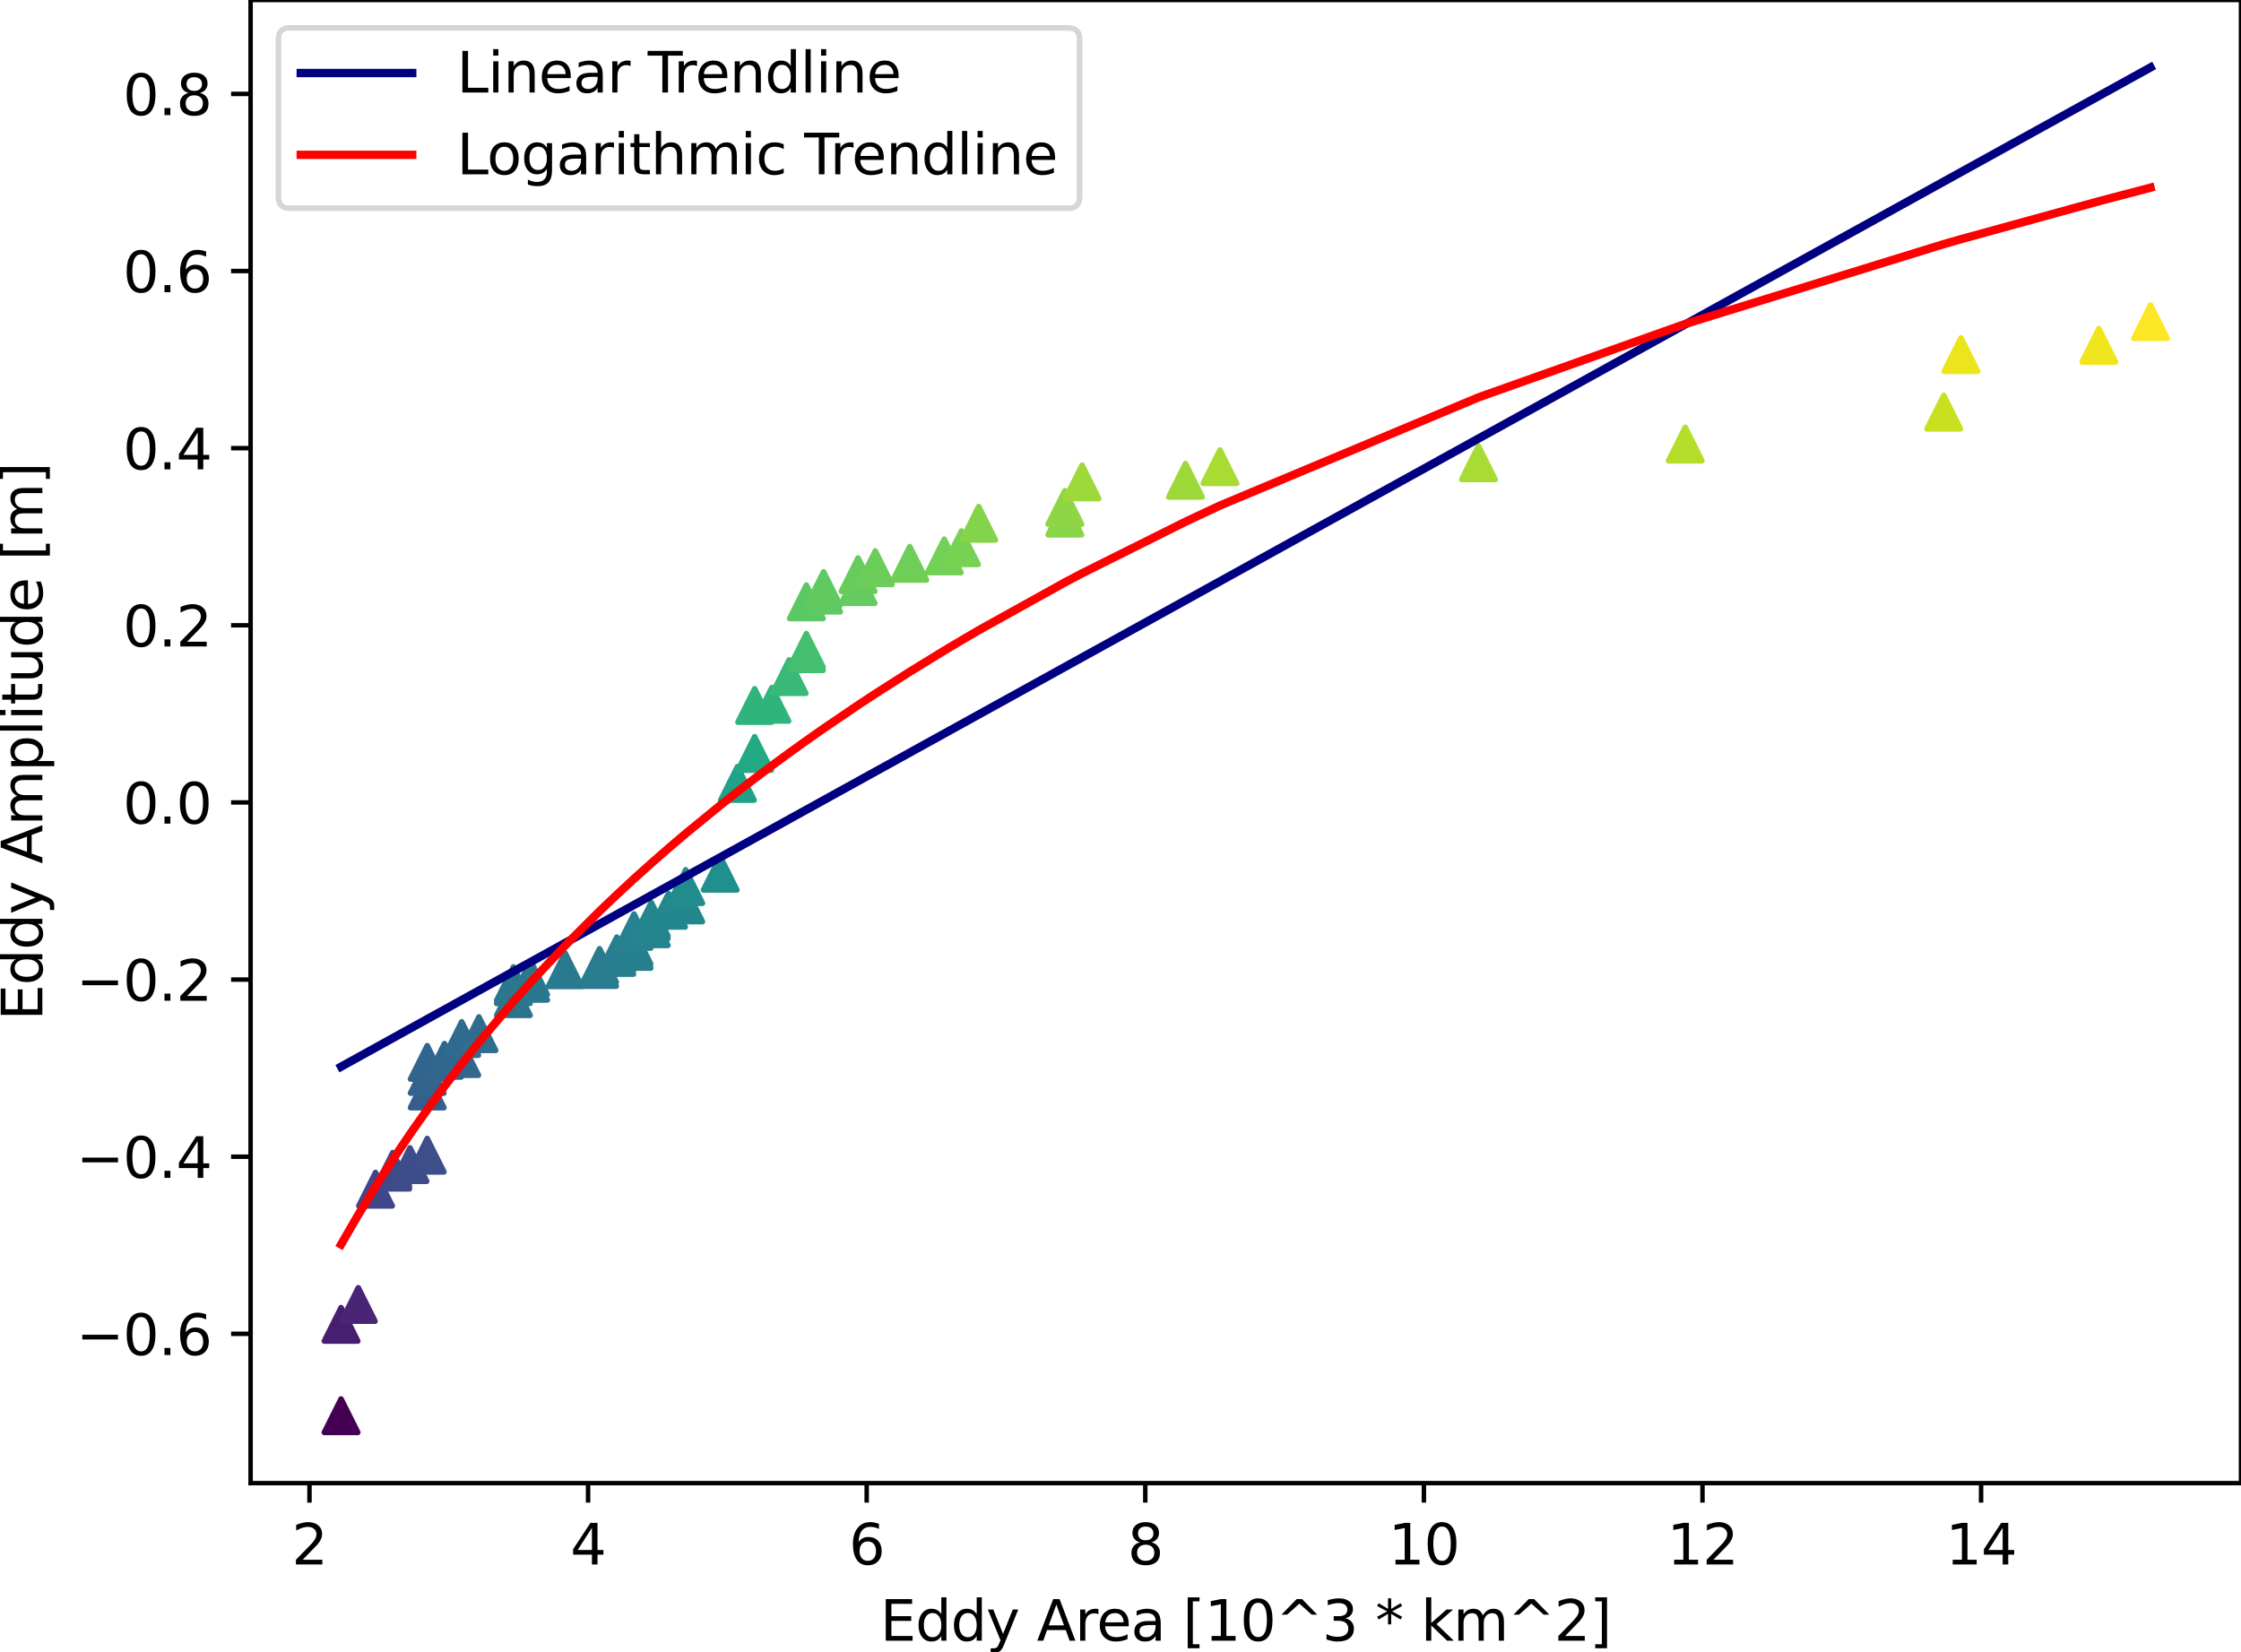 <?xml version="1.0" encoding="utf-8" standalone="no"?>
<!DOCTYPE svg PUBLIC "-//W3C//DTD SVG 1.1//EN"
  "http://www.w3.org/Graphics/SVG/1.1/DTD/svg11.dtd">
<svg xmlns:xlink="http://www.w3.org/1999/xlink" width="402.081pt" height="296.468pt" viewBox="0 0 402.081 296.468" xmlns="http://www.w3.org/2000/svg" version="1.1">
 <defs>
  <style type="text/css">*{stroke-linejoin: round; stroke-linecap: butt}</style>
 </defs>
 <g id="figure_1">
  <g id="patch_1">
   <path d="M 0 296.468 
L 402.081 296.468 
L 402.081 0 
L 0 0 
z
" style="fill: #ffffff"/>
  </g>
  <g id="axes_1">
   <g id="patch_2">
    <path d="M 44.961 266.112 
L 402.081 266.112 
L 402.081 -0 
L 44.961 -0 
z
" style="fill: #ffffff"/>
   </g>
   <g id="PathCollection_1">
    <path d="M 61.194 251.016 
L 58.194 257.016 
L 64.194 257.016 
z
" clip-path="url(#p890194067c)" style="fill: #440154; stroke: #440154"/>
    <path d="M 61.194 234.622 
L 58.194 240.622 
L 64.194 240.622 
z
" clip-path="url(#p890194067c)" style="fill: #481f70; stroke: #481f70"/>
    <path d="M 64.286 231.054 
L 61.286 237.054 
L 67.286 237.054 
z
" clip-path="url(#p890194067c)" style="fill: #482576; stroke: #482576"/>
    <path d="M 67.378 210.373 
L 64.378 216.373 
L 70.378 216.373 
z
" clip-path="url(#p890194067c)" style="fill: #404688; stroke: #404688"/>
    <path d="M 70.47 207.313 
L 67.47 213.313 
L 73.47 213.313 
z
" clip-path="url(#p890194067c)" style="fill: #3e4989; stroke: #3e4989"/>
    <path d="M 70.47 206.803 
L 67.47 212.803 
L 73.47 212.803 
z
" clip-path="url(#p890194067c)" style="fill: #3e4a89; stroke: #3e4a89"/>
    <path d="M 73.561 205.958 
L 70.561 211.958 
L 76.561 211.958 
z
" clip-path="url(#p890194067c)" style="fill: #3e4c8a; stroke: #3e4c8a"/>
    <path d="M 76.653 204.274 
L 73.653 210.274 
L 79.653 210.274 
z
" clip-path="url(#p890194067c)" style="fill: #3d4e8a; stroke: #3d4e8a"/>
    <path d="M 76.653 192.747 
L 73.653 198.747 
L 79.653 198.747 
z
" clip-path="url(#p890194067c)" style="fill: #355e8d; stroke: #355e8d"/>
    <path d="M 76.653 190.136 
L 73.653 196.136 
L 79.653 196.136 
z
" clip-path="url(#p890194067c)" style="fill: #33628d; stroke: #33628d"/>
    <path d="M 76.653 187.617 
L 73.653 193.617 
L 79.653 193.617 
z
" clip-path="url(#p890194067c)" style="fill: #32658e; stroke: #32658e"/>
    <path d="M 79.745 187.249 
L 76.745 193.249 
L 82.745 193.249 
z
" clip-path="url(#p890194067c)" style="fill: #31668e; stroke: #31668e"/>
    <path d="M 82.837 186.93 
L 79.837 192.93 
L 85.837 192.93 
z
" clip-path="url(#p890194067c)" style="fill: #31668e; stroke: #31668e"/>
    <path d="M 82.837 183.338 
L 79.837 189.338 
L 85.837 189.338 
z
" clip-path="url(#p890194067c)" style="fill: #2f6b8e; stroke: #2f6b8e"/>
    <path d="M 85.929 182.467 
L 82.929 188.467 
L 88.929 188.467 
z
" clip-path="url(#p890194067c)" style="fill: #2f6c8e; stroke: #2f6c8e"/>
    <path d="M 92.113 176.185 
L 89.113 182.185 
L 95.113 182.185 
z
" clip-path="url(#p890194067c)" style="fill: #2c738e; stroke: #2c738e"/>
    <path d="M 92.113 174.042 
L 89.113 180.042 
L 95.113 180.042 
z
" clip-path="url(#p890194067c)" style="fill: #2a768e; stroke: #2a768e"/>
    <path d="M 92.113 173.491 
L 89.113 179.491 
L 95.113 179.491 
z
" clip-path="url(#p890194067c)" style="fill: #2a778e; stroke: #2a778e"/>
    <path d="M 95.205 173.426 
L 92.205 179.426 
L 98.205 179.426 
z
" clip-path="url(#p890194067c)" style="fill: #2a778e; stroke: #2a778e"/>
    <path d="M 95.205 172.441 
L 92.205 178.441 
L 98.205 178.441 
z
" clip-path="url(#p890194067c)" style="fill: #2a788e; stroke: #2a788e"/>
    <path d="M 101.389 170.99 
L 98.389 176.99 
L 104.389 176.99 
z
" clip-path="url(#p890194067c)" style="fill: #297a8e; stroke: #297a8e"/>
    <path d="M 107.573 170.947 
L 104.573 176.947 
L 110.573 176.947 
z
" clip-path="url(#p890194067c)" style="fill: #297a8e; stroke: #297a8e"/>
    <path d="M 107.573 170.215 
L 104.573 176.215 
L 110.573 176.215 
z
" clip-path="url(#p890194067c)" style="fill: #297b8e; stroke: #297b8e"/>
    <path d="M 110.665 168.784 
L 107.665 174.784 
L 113.665 174.784 
z
" clip-path="url(#p890194067c)" style="fill: #287d8e; stroke: #287d8e"/>
    <path d="M 110.665 168.141 
L 107.665 174.141 
L 113.665 174.141 
z
" clip-path="url(#p890194067c)" style="fill: #277e8e; stroke: #277e8e"/>
    <path d="M 113.757 167.698 
L 110.757 173.698 
L 116.757 173.698 
z
" clip-path="url(#p890194067c)" style="fill: #277e8e; stroke: #277e8e"/>
    <path d="M 113.757 166.968 
L 110.757 172.968 
L 116.757 172.968 
z
" clip-path="url(#p890194067c)" style="fill: #277f8e; stroke: #277f8e"/>
    <path d="M 113.757 164.112 
L 110.757 170.112 
L 116.757 170.112 
z
" clip-path="url(#p890194067c)" style="fill: #26828e; stroke: #26828e"/>
    <path d="M 113.757 163.999 
L 110.757 169.999 
L 116.757 169.999 
z
" clip-path="url(#p890194067c)" style="fill: #26828e; stroke: #26828e"/>
    <path d="M 116.849 163.636 
L 113.849 169.636 
L 119.849 169.636 
z
" clip-path="url(#p890194067c)" style="fill: #26828e; stroke: #26828e"/>
    <path d="M 116.849 162.414 
L 113.849 168.414 
L 119.849 168.414 
z
" clip-path="url(#p890194067c)" style="fill: #25848e; stroke: #25848e"/>
    <path d="M 116.849 161.915 
L 113.849 167.915 
L 119.849 167.915 
z
" clip-path="url(#p890194067c)" style="fill: #25858e; stroke: #25858e"/>
    <path d="M 119.941 160.327 
L 116.941 166.327 
L 122.941 166.327 
z
" clip-path="url(#p890194067c)" style="fill: #24878e; stroke: #24878e"/>
    <path d="M 123.033 159.366 
L 120.033 165.366 
L 126.033 165.366 
z
" clip-path="url(#p890194067c)" style="fill: #23888e; stroke: #23888e"/>
    <path d="M 123.033 156.065 
L 120.033 162.065 
L 126.033 162.065 
z
" clip-path="url(#p890194067c)" style="fill: #228c8d; stroke: #228c8d"/>
    <path d="M 129.217 153.68 
L 126.217 159.68 
L 132.217 159.68 
z
" clip-path="url(#p890194067c)" style="fill: #218f8d; stroke: #218f8d"/>
    <path d="M 132.308 137.562 
L 129.308 143.562 
L 135.308 143.562 
z
" clip-path="url(#p890194067c)" style="fill: #1fa287; stroke: #1fa287"/>
    <path d="M 135.4 132.186 
L 132.4 138.186 
L 138.4 138.186 
z
" clip-path="url(#p890194067c)" style="fill: #23a983; stroke: #23a983"/>
    <path d="M 135.4 123.579 
L 132.4 129.579 
L 138.4 129.579 
z
" clip-path="url(#p890194067c)" style="fill: #2fb47c; stroke: #2fb47c"/>
    <path d="M 138.492 123.371 
L 135.492 129.371 
L 141.492 129.371 
z
" clip-path="url(#p890194067c)" style="fill: #2fb47c; stroke: #2fb47c"/>
    <path d="M 141.584 118.403 
L 138.584 124.403 
L 144.584 124.403 
z
" clip-path="url(#p890194067c)" style="fill: #38b977; stroke: #38b977"/>
    <path d="M 144.676 114.283 
L 141.676 120.283 
L 147.676 120.283 
z
" clip-path="url(#p890194067c)" style="fill: #42be71; stroke: #42be71"/>
    <path d="M 144.676 113.691 
L 141.676 119.691 
L 147.676 119.691 
z
" clip-path="url(#p890194067c)" style="fill: #44bf70; stroke: #44bf70"/>
    <path d="M 144.676 104.976 
L 141.676 110.976 
L 147.676 110.976 
z
" clip-path="url(#p890194067c)" style="fill: #5ac864; stroke: #5ac864"/>
    <path d="M 147.768 103.782 
L 144.768 109.782 
L 150.768 109.782 
z
" clip-path="url(#p890194067c)" style="fill: #5ec962; stroke: #5ec962"/>
    <path d="M 147.768 102.6 
L 144.768 108.6 
L 150.768 108.6 
z
" clip-path="url(#p890194067c)" style="fill: #60ca60; stroke: #60ca60"/>
    <path d="M 153.952 102.243 
L 150.952 108.243 
L 156.952 108.243 
z
" clip-path="url(#p890194067c)" style="fill: #63cb5f; stroke: #63cb5f"/>
    <path d="M 153.952 100.113 
L 150.952 106.113 
L 156.952 106.113 
z
" clip-path="url(#p890194067c)" style="fill: #67cc5c; stroke: #67cc5c"/>
    <path d="M 157.044 98.858 
L 154.044 104.858 
L 160.044 104.858 
z
" clip-path="url(#p890194067c)" style="fill: #6ccd5a; stroke: #6ccd5a"/>
    <path d="M 163.228 98.07 
L 160.228 104.07 
L 166.228 104.07 
z
" clip-path="url(#p890194067c)" style="fill: #6ece58; stroke: #6ece58"/>
    <path d="M 169.412 96.747 
L 166.412 102.747 
L 172.412 102.747 
z
" clip-path="url(#p890194067c)" style="fill: #73d056; stroke: #73d056"/>
    <path d="M 172.504 95.277 
L 169.504 101.277 
L 175.504 101.277 
z
" clip-path="url(#p890194067c)" style="fill: #77d153; stroke: #77d153"/>
    <path d="M 175.596 90.89 
L 172.596 96.89 
L 178.596 96.89 
z
" clip-path="url(#p890194067c)" style="fill: #84d44b; stroke: #84d44b"/>
    <path d="M 191.055 89.964 
L 188.055 95.964 
L 194.055 95.964 
z
" clip-path="url(#p890194067c)" style="fill: #89d548; stroke: #89d548"/>
    <path d="M 191.055 88.051 
L 188.055 94.051 
L 194.055 94.051 
z
" clip-path="url(#p890194067c)" style="fill: #8ed645; stroke: #8ed645"/>
    <path d="M 194.147 83.463 
L 191.147 89.463 
L 197.147 89.463 
z
" clip-path="url(#p890194067c)" style="fill: #9dd93b; stroke: #9dd93b"/>
    <path d="M 212.699 83.175 
L 209.699 89.175 
L 215.699 89.175 
z
" clip-path="url(#p890194067c)" style="fill: #9dd93b; stroke: #9dd93b"/>
    <path d="M 218.883 80.739 
L 215.883 86.739 
L 221.883 86.739 
z
" clip-path="url(#p890194067c)" style="fill: #a8db34; stroke: #a8db34"/>
    <path d="M 265.262 80.03 
L 262.262 86.03 
L 268.262 86.03 
z
" clip-path="url(#p890194067c)" style="fill: #a8db34; stroke: #a8db34"/>
    <path d="M 302.366 76.677 
L 299.366 82.677 
L 305.366 82.677 
z
" clip-path="url(#p890194067c)" style="fill: #b5de2b; stroke: #b5de2b"/>
    <path d="M 348.745 70.951 
L 345.745 76.951 
L 351.745 76.951 
z
" clip-path="url(#p890194067c)" style="fill: #c8e020; stroke: #c8e020"/>
    <path d="M 351.837 60.626 
L 348.837 66.626 
L 354.837 66.626 
z
" clip-path="url(#p890194067c)" style="fill: #ece51b; stroke: #ece51b"/>
    <path d="M 376.572 58.954 
L 373.572 64.954 
L 379.572 64.954 
z
" clip-path="url(#p890194067c)" style="fill: #f1e51d; stroke: #f1e51d"/>
    <path d="M 385.848 54.715 
L 382.848 60.715 
L 388.848 60.715 
z
" clip-path="url(#p890194067c)" style="fill: #fde725; stroke: #fde725"/>
   </g>
   <g id="matplotlib.axis_1">
    <g id="xtick_1">
     <g id="line2d_1">
      <defs>
       <path id="mb2ef337328" d="M 0 0 
L 0 3.5 
" style="stroke: #000000; stroke-width: 0.8"/>
      </defs>
      <g>
       <use xlink:href="#mb2ef337328" x="55.526" y="266.112" style="stroke: #000000; stroke-width: 0.8"/>
      </g>
     </g>
     <g id="text_1">
      <!-- 2 -->
      <g transform="translate(52.344 280.71)scale(0.1 -0.1)">
       <defs>
        <path id="DejaVuSans-32" d="M 1228 531 
L 3431 531 
L 3431 0 
L 469 0 
L 469 531 
Q 828 903 1448 1529 
Q 2069 2156 2228 2338 
Q 2531 2678 2651 2914 
Q 2772 3150 2772 3378 
Q 2772 3750 2511 3984 
Q 2250 4219 1831 4219 
Q 1534 4219 1204 4116 
Q 875 4013 500 3803 
L 500 4441 
Q 881 4594 1212 4672 
Q 1544 4750 1819 4750 
Q 2544 4750 2975 4387 
Q 3406 4025 3406 3419 
Q 3406 3131 3298 2873 
Q 3191 2616 2906 2266 
Q 2828 2175 2409 1742 
Q 1991 1309 1228 531 
z
" transform="scale(0.016)"/>
       </defs>
       <use xlink:href="#DejaVuSans-32"/>
      </g>
     </g>
    </g>
    <g id="xtick_2">
     <g id="line2d_2">
      <g>
       <use xlink:href="#mb2ef337328" x="105.513" y="266.112" style="stroke: #000000; stroke-width: 0.8"/>
      </g>
     </g>
     <g id="text_2">
      <!-- 4 -->
      <g transform="translate(102.331 280.71)scale(0.1 -0.1)">
       <defs>
        <path id="DejaVuSans-34" d="M 2419 4116 
L 825 1625 
L 2419 1625 
L 2419 4116 
z
M 2253 4666 
L 3047 4666 
L 3047 1625 
L 3713 1625 
L 3713 1100 
L 3047 1100 
L 3047 0 
L 2419 0 
L 2419 1100 
L 313 1100 
L 313 1709 
L 2253 4666 
z
" transform="scale(0.016)"/>
       </defs>
       <use xlink:href="#DejaVuSans-34"/>
      </g>
     </g>
    </g>
    <g id="xtick_3">
     <g id="line2d_3">
      <g>
       <use xlink:href="#mb2ef337328" x="155.5" y="266.112" style="stroke: #000000; stroke-width: 0.8"/>
      </g>
     </g>
     <g id="text_3">
      <!-- 6 -->
      <g transform="translate(152.319 280.71)scale(0.1 -0.1)">
       <defs>
        <path id="DejaVuSans-36" d="M 2113 2584 
Q 1688 2584 1439 2293 
Q 1191 2003 1191 1497 
Q 1191 994 1439 701 
Q 1688 409 2113 409 
Q 2538 409 2786 701 
Q 3034 994 3034 1497 
Q 3034 2003 2786 2293 
Q 2538 2584 2113 2584 
z
M 3366 4563 
L 3366 3988 
Q 3128 4100 2886 4159 
Q 2644 4219 2406 4219 
Q 1781 4219 1451 3797 
Q 1122 3375 1075 2522 
Q 1259 2794 1537 2939 
Q 1816 3084 2150 3084 
Q 2853 3084 3261 2657 
Q 3669 2231 3669 1497 
Q 3669 778 3244 343 
Q 2819 -91 2113 -91 
Q 1303 -91 875 529 
Q 447 1150 447 2328 
Q 447 3434 972 4092 
Q 1497 4750 2381 4750 
Q 2619 4750 2861 4703 
Q 3103 4656 3366 4563 
z
" transform="scale(0.016)"/>
       </defs>
       <use xlink:href="#DejaVuSans-36"/>
      </g>
     </g>
    </g>
    <g id="xtick_4">
     <g id="line2d_4">
      <g>
       <use xlink:href="#mb2ef337328" x="205.487" y="266.112" style="stroke: #000000; stroke-width: 0.8"/>
      </g>
     </g>
     <g id="text_4">
      <!-- 8 -->
      <g transform="translate(202.306 280.71)scale(0.1 -0.1)">
       <defs>
        <path id="DejaVuSans-38" d="M 2034 2216 
Q 1584 2216 1326 1975 
Q 1069 1734 1069 1313 
Q 1069 891 1326 650 
Q 1584 409 2034 409 
Q 2484 409 2743 651 
Q 3003 894 3003 1313 
Q 3003 1734 2745 1975 
Q 2488 2216 2034 2216 
z
M 1403 2484 
Q 997 2584 770 2862 
Q 544 3141 544 3541 
Q 544 4100 942 4425 
Q 1341 4750 2034 4750 
Q 2731 4750 3128 4425 
Q 3525 4100 3525 3541 
Q 3525 3141 3298 2862 
Q 3072 2584 2669 2484 
Q 3125 2378 3379 2068 
Q 3634 1759 3634 1313 
Q 3634 634 3220 271 
Q 2806 -91 2034 -91 
Q 1263 -91 848 271 
Q 434 634 434 1313 
Q 434 1759 690 2068 
Q 947 2378 1403 2484 
z
M 1172 3481 
Q 1172 3119 1398 2916 
Q 1625 2713 2034 2713 
Q 2441 2713 2670 2916 
Q 2900 3119 2900 3481 
Q 2900 3844 2670 4047 
Q 2441 4250 2034 4250 
Q 1625 4250 1398 4047 
Q 1172 3844 1172 3481 
z
" transform="scale(0.016)"/>
       </defs>
       <use xlink:href="#DejaVuSans-38"/>
      </g>
     </g>
    </g>
    <g id="xtick_5">
     <g id="line2d_5">
      <g>
       <use xlink:href="#mb2ef337328" x="255.474" y="266.112" style="stroke: #000000; stroke-width: 0.8"/>
      </g>
     </g>
     <g id="text_5">
      <!-- 10 -->
      <g transform="translate(249.111 280.71)scale(0.1 -0.1)">
       <defs>
        <path id="DejaVuSans-31" d="M 794 531 
L 1825 531 
L 1825 4091 
L 703 3866 
L 703 4441 
L 1819 4666 
L 2450 4666 
L 2450 531 
L 3481 531 
L 3481 0 
L 794 0 
L 794 531 
z
" transform="scale(0.016)"/>
        <path id="DejaVuSans-30" d="M 2034 4250 
Q 1547 4250 1301 3770 
Q 1056 3291 1056 2328 
Q 1056 1369 1301 889 
Q 1547 409 2034 409 
Q 2525 409 2770 889 
Q 3016 1369 3016 2328 
Q 3016 3291 2770 3770 
Q 2525 4250 2034 4250 
z
M 2034 4750 
Q 2819 4750 3233 4129 
Q 3647 3509 3647 2328 
Q 3647 1150 3233 529 
Q 2819 -91 2034 -91 
Q 1250 -91 836 529 
Q 422 1150 422 2328 
Q 422 3509 836 4129 
Q 1250 4750 2034 4750 
z
" transform="scale(0.016)"/>
       </defs>
       <use xlink:href="#DejaVuSans-31"/>
       <use xlink:href="#DejaVuSans-30" x="63.623"/>
      </g>
     </g>
    </g>
    <g id="xtick_6">
     <g id="line2d_6">
      <g>
       <use xlink:href="#mb2ef337328" x="305.461" y="266.112" style="stroke: #000000; stroke-width: 0.8"/>
      </g>
     </g>
     <g id="text_6">
      <!-- 12 -->
      <g transform="translate(299.099 280.71)scale(0.1 -0.1)">
       <use xlink:href="#DejaVuSans-31"/>
       <use xlink:href="#DejaVuSans-32" x="63.623"/>
      </g>
     </g>
    </g>
    <g id="xtick_7">
     <g id="line2d_7">
      <g>
       <use xlink:href="#mb2ef337328" x="355.448" y="266.112" style="stroke: #000000; stroke-width: 0.8"/>
      </g>
     </g>
     <g id="text_7">
      <!-- 14 -->
      <g transform="translate(349.086 280.71)scale(0.1 -0.1)">
       <use xlink:href="#DejaVuSans-31"/>
       <use xlink:href="#DejaVuSans-34" x="63.623"/>
      </g>
     </g>
    </g>
    <g id="text_8">
     <!-- Eddy Area [10^3 * km^2] -->
     <g transform="translate(157.922 294.389)scale(0.1 -0.1)">
      <defs>
       <path id="DejaVuSans-45" d="M 628 4666 
L 3578 4666 
L 3578 4134 
L 1259 4134 
L 1259 2753 
L 3481 2753 
L 3481 2222 
L 1259 2222 
L 1259 531 
L 3634 531 
L 3634 0 
L 628 0 
L 628 4666 
z
" transform="scale(0.016)"/>
       <path id="DejaVuSans-64" d="M 2906 2969 
L 2906 4863 
L 3481 4863 
L 3481 0 
L 2906 0 
L 2906 525 
Q 2725 213 2448 61 
Q 2172 -91 1784 -91 
Q 1150 -91 751 415 
Q 353 922 353 1747 
Q 353 2572 751 3078 
Q 1150 3584 1784 3584 
Q 2172 3584 2448 3432 
Q 2725 3281 2906 2969 
z
M 947 1747 
Q 947 1113 1208 752 
Q 1469 391 1925 391 
Q 2381 391 2643 752 
Q 2906 1113 2906 1747 
Q 2906 2381 2643 2742 
Q 2381 3103 1925 3103 
Q 1469 3103 1208 2742 
Q 947 2381 947 1747 
z
" transform="scale(0.016)"/>
       <path id="DejaVuSans-79" d="M 2059 -325 
Q 1816 -950 1584 -1140 
Q 1353 -1331 966 -1331 
L 506 -1331 
L 506 -850 
L 844 -850 
Q 1081 -850 1212 -737 
Q 1344 -625 1503 -206 
L 1606 56 
L 191 3500 
L 800 3500 
L 1894 763 
L 2988 3500 
L 3597 3500 
L 2059 -325 
z
" transform="scale(0.016)"/>
       <path id="DejaVuSans-20" transform="scale(0.016)"/>
       <path id="DejaVuSans-41" d="M 2188 4044 
L 1331 1722 
L 3047 1722 
L 2188 4044 
z
M 1831 4666 
L 2547 4666 
L 4325 0 
L 3669 0 
L 3244 1197 
L 1141 1197 
L 716 0 
L 50 0 
L 1831 4666 
z
" transform="scale(0.016)"/>
       <path id="DejaVuSans-72" d="M 2631 2963 
Q 2534 3019 2420 3045 
Q 2306 3072 2169 3072 
Q 1681 3072 1420 2755 
Q 1159 2438 1159 1844 
L 1159 0 
L 581 0 
L 581 3500 
L 1159 3500 
L 1159 2956 
Q 1341 3275 1631 3429 
Q 1922 3584 2338 3584 
Q 2397 3584 2469 3576 
Q 2541 3569 2628 3553 
L 2631 2963 
z
" transform="scale(0.016)"/>
       <path id="DejaVuSans-65" d="M 3597 1894 
L 3597 1613 
L 953 1613 
Q 991 1019 1311 708 
Q 1631 397 2203 397 
Q 2534 397 2845 478 
Q 3156 559 3463 722 
L 3463 178 
Q 3153 47 2828 -22 
Q 2503 -91 2169 -91 
Q 1331 -91 842 396 
Q 353 884 353 1716 
Q 353 2575 817 3079 
Q 1281 3584 2069 3584 
Q 2775 3584 3186 3129 
Q 3597 2675 3597 1894 
z
M 3022 2063 
Q 3016 2534 2758 2815 
Q 2500 3097 2075 3097 
Q 1594 3097 1305 2825 
Q 1016 2553 972 2059 
L 3022 2063 
z
" transform="scale(0.016)"/>
       <path id="DejaVuSans-61" d="M 2194 1759 
Q 1497 1759 1228 1600 
Q 959 1441 959 1056 
Q 959 750 1161 570 
Q 1363 391 1709 391 
Q 2188 391 2477 730 
Q 2766 1069 2766 1631 
L 2766 1759 
L 2194 1759 
z
M 3341 1997 
L 3341 0 
L 2766 0 
L 2766 531 
Q 2569 213 2275 61 
Q 1981 -91 1556 -91 
Q 1019 -91 701 211 
Q 384 513 384 1019 
Q 384 1609 779 1909 
Q 1175 2209 1959 2209 
L 2766 2209 
L 2766 2266 
Q 2766 2663 2505 2880 
Q 2244 3097 1772 3097 
Q 1472 3097 1187 3025 
Q 903 2953 641 2809 
L 641 3341 
Q 956 3463 1253 3523 
Q 1550 3584 1831 3584 
Q 2591 3584 2966 3190 
Q 3341 2797 3341 1997 
z
" transform="scale(0.016)"/>
       <path id="DejaVuSans-5b" d="M 550 4863 
L 1875 4863 
L 1875 4416 
L 1125 4416 
L 1125 -397 
L 1875 -397 
L 1875 -844 
L 550 -844 
L 550 4863 
z
" transform="scale(0.016)"/>
       <path id="DejaVuSans-5e" d="M 2988 4666 
L 4684 2925 
L 4056 2925 
L 2681 4159 
L 1306 2925 
L 678 2925 
L 2375 4666 
L 2988 4666 
z
" transform="scale(0.016)"/>
       <path id="DejaVuSans-33" d="M 2597 2516 
Q 3050 2419 3304 2112 
Q 3559 1806 3559 1356 
Q 3559 666 3084 287 
Q 2609 -91 1734 -91 
Q 1441 -91 1130 -33 
Q 819 25 488 141 
L 488 750 
Q 750 597 1062 519 
Q 1375 441 1716 441 
Q 2309 441 2620 675 
Q 2931 909 2931 1356 
Q 2931 1769 2642 2001 
Q 2353 2234 1838 2234 
L 1294 2234 
L 1294 2753 
L 1863 2753 
Q 2328 2753 2575 2939 
Q 2822 3125 2822 3475 
Q 2822 3834 2567 4026 
Q 2313 4219 1838 4219 
Q 1578 4219 1281 4162 
Q 984 4106 628 3988 
L 628 4550 
Q 988 4650 1302 4700 
Q 1616 4750 1894 4750 
Q 2613 4750 3031 4423 
Q 3450 4097 3450 3541 
Q 3450 3153 3228 2886 
Q 3006 2619 2597 2516 
z
" transform="scale(0.016)"/>
       <path id="DejaVuSans-2a" d="M 3009 3897 
L 1888 3291 
L 3009 2681 
L 2828 2375 
L 1778 3009 
L 1778 1831 
L 1422 1831 
L 1422 3009 
L 372 2375 
L 191 2681 
L 1313 3291 
L 191 3897 
L 372 4206 
L 1422 3572 
L 1422 4750 
L 1778 4750 
L 1778 3572 
L 2828 4206 
L 3009 3897 
z
" transform="scale(0.016)"/>
       <path id="DejaVuSans-6b" d="M 581 4863 
L 1159 4863 
L 1159 1991 
L 2875 3500 
L 3609 3500 
L 1753 1863 
L 3688 0 
L 2938 0 
L 1159 1709 
L 1159 0 
L 581 0 
L 581 4863 
z
" transform="scale(0.016)"/>
       <path id="DejaVuSans-6d" d="M 3328 2828 
Q 3544 3216 3844 3400 
Q 4144 3584 4550 3584 
Q 5097 3584 5394 3201 
Q 5691 2819 5691 2113 
L 5691 0 
L 5113 0 
L 5113 2094 
Q 5113 2597 4934 2840 
Q 4756 3084 4391 3084 
Q 3944 3084 3684 2787 
Q 3425 2491 3425 1978 
L 3425 0 
L 2847 0 
L 2847 2094 
Q 2847 2600 2669 2842 
Q 2491 3084 2119 3084 
Q 1678 3084 1418 2786 
Q 1159 2488 1159 1978 
L 1159 0 
L 581 0 
L 581 3500 
L 1159 3500 
L 1159 2956 
Q 1356 3278 1631 3431 
Q 1906 3584 2284 3584 
Q 2666 3584 2933 3390 
Q 3200 3197 3328 2828 
z
" transform="scale(0.016)"/>
       <path id="DejaVuSans-5d" d="M 1947 4863 
L 1947 -844 
L 622 -844 
L 622 -397 
L 1369 -397 
L 1369 4416 
L 622 4416 
L 622 4863 
L 1947 4863 
z
" transform="scale(0.016)"/>
      </defs>
      <use xlink:href="#DejaVuSans-45"/>
      <use xlink:href="#DejaVuSans-64" x="63.184"/>
      <use xlink:href="#DejaVuSans-64" x="126.66"/>
      <use xlink:href="#DejaVuSans-79" x="190.137"/>
      <use xlink:href="#DejaVuSans-20" x="249.316"/>
      <use xlink:href="#DejaVuSans-41" x="281.104"/>
      <use xlink:href="#DejaVuSans-72" x="349.512"/>
      <use xlink:href="#DejaVuSans-65" x="388.375"/>
      <use xlink:href="#DejaVuSans-61" x="449.898"/>
      <use xlink:href="#DejaVuSans-20" x="511.178"/>
      <use xlink:href="#DejaVuSans-5b" x="542.965"/>
      <use xlink:href="#DejaVuSans-31" x="581.979"/>
      <use xlink:href="#DejaVuSans-30" x="645.602"/>
      <use xlink:href="#DejaVuSans-5e" x="709.225"/>
      <use xlink:href="#DejaVuSans-33" x="793.014"/>
      <use xlink:href="#DejaVuSans-20" x="856.637"/>
      <use xlink:href="#DejaVuSans-2a" x="888.424"/>
      <use xlink:href="#DejaVuSans-20" x="938.424"/>
      <use xlink:href="#DejaVuSans-6b" x="970.211"/>
      <use xlink:href="#DejaVuSans-6d" x="1028.121"/>
      <use xlink:href="#DejaVuSans-5e" x="1125.533"/>
      <use xlink:href="#DejaVuSans-32" x="1209.322"/>
      <use xlink:href="#DejaVuSans-5d" x="1272.945"/>
     </g>
    </g>
   </g>
   <g id="matplotlib.axis_2">
    <g id="ytick_1">
     <g id="line2d_8">
      <defs>
       <path id="m90e2d87e2b" d="M 0 0 
L -3.5 0 
" style="stroke: #000000; stroke-width: 0.8"/>
      </defs>
      <g>
       <use xlink:href="#m90e2d87e2b" x="44.961" y="239.325" style="stroke: #000000; stroke-width: 0.8"/>
      </g>
     </g>
     <g id="text_9">
      <!-- −0.6 -->
      <g transform="translate(13.678 243.124)scale(0.1 -0.1)">
       <defs>
        <path id="DejaVuSans-2212" d="M 678 2272 
L 4684 2272 
L 4684 1741 
L 678 1741 
L 678 2272 
z
" transform="scale(0.016)"/>
        <path id="DejaVuSans-2e" d="M 684 794 
L 1344 794 
L 1344 0 
L 684 0 
L 684 794 
z
" transform="scale(0.016)"/>
       </defs>
       <use xlink:href="#DejaVuSans-2212"/>
       <use xlink:href="#DejaVuSans-30" x="83.789"/>
       <use xlink:href="#DejaVuSans-2e" x="147.412"/>
       <use xlink:href="#DejaVuSans-36" x="179.199"/>
      </g>
     </g>
    </g>
    <g id="ytick_2">
     <g id="line2d_9">
      <g>
       <use xlink:href="#m90e2d87e2b" x="44.961" y="207.542" style="stroke: #000000; stroke-width: 0.8"/>
      </g>
     </g>
     <g id="text_10">
      <!-- −0.4 -->
      <g transform="translate(13.678 211.342)scale(0.1 -0.1)">
       <use xlink:href="#DejaVuSans-2212"/>
       <use xlink:href="#DejaVuSans-30" x="83.789"/>
       <use xlink:href="#DejaVuSans-2e" x="147.412"/>
       <use xlink:href="#DejaVuSans-34" x="179.199"/>
      </g>
     </g>
    </g>
    <g id="ytick_3">
     <g id="line2d_10">
      <g>
       <use xlink:href="#m90e2d87e2b" x="44.961" y="175.76" style="stroke: #000000; stroke-width: 0.8"/>
      </g>
     </g>
     <g id="text_11">
      <!-- −0.2 -->
      <g transform="translate(13.678 179.559)scale(0.1 -0.1)">
       <use xlink:href="#DejaVuSans-2212"/>
       <use xlink:href="#DejaVuSans-30" x="83.789"/>
       <use xlink:href="#DejaVuSans-2e" x="147.412"/>
       <use xlink:href="#DejaVuSans-32" x="179.199"/>
      </g>
     </g>
    </g>
    <g id="ytick_4">
     <g id="line2d_11">
      <g>
       <use xlink:href="#m90e2d87e2b" x="44.961" y="143.978" style="stroke: #000000; stroke-width: 0.8"/>
      </g>
     </g>
     <g id="text_12">
      <!-- 0.0 -->
      <g transform="translate(22.058 147.777)scale(0.1 -0.1)">
       <use xlink:href="#DejaVuSans-30"/>
       <use xlink:href="#DejaVuSans-2e" x="63.623"/>
       <use xlink:href="#DejaVuSans-30" x="95.41"/>
      </g>
     </g>
    </g>
    <g id="ytick_5">
     <g id="line2d_12">
      <g>
       <use xlink:href="#m90e2d87e2b" x="44.961" y="112.196" style="stroke: #000000; stroke-width: 0.8"/>
      </g>
     </g>
     <g id="text_13">
      <!-- 0.2 -->
      <g transform="translate(22.058 115.995)scale(0.1 -0.1)">
       <use xlink:href="#DejaVuSans-30"/>
       <use xlink:href="#DejaVuSans-2e" x="63.623"/>
       <use xlink:href="#DejaVuSans-32" x="95.41"/>
      </g>
     </g>
    </g>
    <g id="ytick_6">
     <g id="line2d_13">
      <g>
       <use xlink:href="#m90e2d87e2b" x="44.961" y="80.414" style="stroke: #000000; stroke-width: 0.8"/>
      </g>
     </g>
     <g id="text_14">
      <!-- 0.4 -->
      <g transform="translate(22.058 84.213)scale(0.1 -0.1)">
       <use xlink:href="#DejaVuSans-30"/>
       <use xlink:href="#DejaVuSans-2e" x="63.623"/>
       <use xlink:href="#DejaVuSans-34" x="95.41"/>
      </g>
     </g>
    </g>
    <g id="ytick_7">
     <g id="line2d_14">
      <g>
       <use xlink:href="#m90e2d87e2b" x="44.961" y="48.632" style="stroke: #000000; stroke-width: 0.8"/>
      </g>
     </g>
     <g id="text_15">
      <!-- 0.6 -->
      <g transform="translate(22.058 52.431)scale(0.1 -0.1)">
       <use xlink:href="#DejaVuSans-30"/>
       <use xlink:href="#DejaVuSans-2e" x="63.623"/>
       <use xlink:href="#DejaVuSans-36" x="95.41"/>
      </g>
     </g>
    </g>
    <g id="ytick_8">
     <g id="line2d_15">
      <g>
       <use xlink:href="#m90e2d87e2b" x="44.961" y="16.849" style="stroke: #000000; stroke-width: 0.8"/>
      </g>
     </g>
     <g id="text_16">
      <!-- 0.8 -->
      <g transform="translate(22.058 20.649)scale(0.1 -0.1)">
       <use xlink:href="#DejaVuSans-30"/>
       <use xlink:href="#DejaVuSans-2e" x="63.623"/>
       <use xlink:href="#DejaVuSans-38" x="95.41"/>
      </g>
     </g>
    </g>
    <g id="text_17">
     <!-- Eddy Amplitude [m] -->
     <g transform="translate(7.598 183.096)rotate(-90)scale(0.1 -0.1)">
      <defs>
       <path id="DejaVuSans-70" d="M 1159 525 
L 1159 -1331 
L 581 -1331 
L 581 3500 
L 1159 3500 
L 1159 2969 
Q 1341 3281 1617 3432 
Q 1894 3584 2278 3584 
Q 2916 3584 3314 3078 
Q 3713 2572 3713 1747 
Q 3713 922 3314 415 
Q 2916 -91 2278 -91 
Q 1894 -91 1617 61 
Q 1341 213 1159 525 
z
M 3116 1747 
Q 3116 2381 2855 2742 
Q 2594 3103 2138 3103 
Q 1681 3103 1420 2742 
Q 1159 2381 1159 1747 
Q 1159 1113 1420 752 
Q 1681 391 2138 391 
Q 2594 391 2855 752 
Q 3116 1113 3116 1747 
z
" transform="scale(0.016)"/>
       <path id="DejaVuSans-6c" d="M 603 4863 
L 1178 4863 
L 1178 0 
L 603 0 
L 603 4863 
z
" transform="scale(0.016)"/>
       <path id="DejaVuSans-69" d="M 603 3500 
L 1178 3500 
L 1178 0 
L 603 0 
L 603 3500 
z
M 603 4863 
L 1178 4863 
L 1178 4134 
L 603 4134 
L 603 4863 
z
" transform="scale(0.016)"/>
       <path id="DejaVuSans-74" d="M 1172 4494 
L 1172 3500 
L 2356 3500 
L 2356 3053 
L 1172 3053 
L 1172 1153 
Q 1172 725 1289 603 
Q 1406 481 1766 481 
L 2356 481 
L 2356 0 
L 1766 0 
Q 1100 0 847 248 
Q 594 497 594 1153 
L 594 3053 
L 172 3053 
L 172 3500 
L 594 3500 
L 594 4494 
L 1172 4494 
z
" transform="scale(0.016)"/>
       <path id="DejaVuSans-75" d="M 544 1381 
L 544 3500 
L 1119 3500 
L 1119 1403 
Q 1119 906 1312 657 
Q 1506 409 1894 409 
Q 2359 409 2629 706 
Q 2900 1003 2900 1516 
L 2900 3500 
L 3475 3500 
L 3475 0 
L 2900 0 
L 2900 538 
Q 2691 219 2414 64 
Q 2138 -91 1772 -91 
Q 1169 -91 856 284 
Q 544 659 544 1381 
z
M 1991 3584 
L 1991 3584 
z
" transform="scale(0.016)"/>
      </defs>
      <use xlink:href="#DejaVuSans-45"/>
      <use xlink:href="#DejaVuSans-64" x="63.184"/>
      <use xlink:href="#DejaVuSans-64" x="126.66"/>
      <use xlink:href="#DejaVuSans-79" x="190.137"/>
      <use xlink:href="#DejaVuSans-20" x="249.316"/>
      <use xlink:href="#DejaVuSans-41" x="281.104"/>
      <use xlink:href="#DejaVuSans-6d" x="349.512"/>
      <use xlink:href="#DejaVuSans-70" x="446.924"/>
      <use xlink:href="#DejaVuSans-6c" x="510.4"/>
      <use xlink:href="#DejaVuSans-69" x="538.184"/>
      <use xlink:href="#DejaVuSans-74" x="565.967"/>
      <use xlink:href="#DejaVuSans-75" x="605.176"/>
      <use xlink:href="#DejaVuSans-64" x="668.555"/>
      <use xlink:href="#DejaVuSans-65" x="732.031"/>
      <use xlink:href="#DejaVuSans-20" x="793.555"/>
      <use xlink:href="#DejaVuSans-5b" x="825.342"/>
      <use xlink:href="#DejaVuSans-6d" x="864.355"/>
      <use xlink:href="#DejaVuSans-5d" x="961.768"/>
     </g>
    </g>
   </g>
   <g id="line2d_16">
    <path d="M 61.194 191.392 
L 61.194 191.392 
L 64.286 189.685 
L 67.378 187.977 
L 70.47 186.269 
L 70.47 186.269 
L 73.561 184.562 
L 76.653 182.854 
L 76.653 182.854 
L 76.653 182.854 
L 76.653 182.854 
L 79.745 181.147 
L 82.837 179.439 
L 82.837 179.439 
L 85.929 177.732 
L 92.113 174.316 
L 92.113 174.316 
L 92.113 174.316 
L 95.205 172.609 
L 95.205 172.609 
L 101.389 169.194 
L 107.573 165.778 
L 107.573 165.778 
L 110.665 164.071 
L 110.665 164.071 
L 113.757 162.363 
L 113.757 162.363 
L 113.757 162.363 
L 113.757 162.363 
L 116.849 160.656 
L 116.849 160.656 
L 116.849 160.656 
L 119.941 158.948 
L 123.033 157.241 
L 123.033 157.241 
L 129.217 153.825 
L 132.308 152.118 
L 135.4 150.41 
L 135.4 150.41 
L 138.492 148.703 
L 141.584 146.995 
L 144.676 145.287 
L 144.676 145.287 
L 144.676 145.287 
L 147.768 143.58 
L 147.768 143.58 
L 153.952 140.165 
L 153.952 140.165 
L 157.044 138.457 
L 163.228 135.042 
L 169.412 131.627 
L 172.504 129.919 
L 175.596 128.212 
L 191.055 119.674 
L 191.055 119.674 
L 194.147 117.966 
L 212.699 107.721 
L 218.883 104.305 
L 265.262 78.692 
L 302.366 58.201 
L 348.745 32.587 
L 351.837 30.879 
L 376.572 17.219 
L 385.848 12.096 
" clip-path="url(#p890194067c)" style="fill: none; stroke: #000080; stroke-width: 1.5; stroke-linecap: square"/>
   </g>
   <g id="line2d_17">
    <path d="M 61.194 223.293 
L 61.194 223.293 
L 64.286 217.959 
L 67.378 212.898 
L 70.47 208.084 
L 70.47 208.084 
L 73.561 203.494 
L 76.653 199.108 
L 76.653 199.108 
L 76.653 199.108 
L 76.653 199.108 
L 79.745 194.909 
L 82.837 190.881 
L 82.837 190.881 
L 85.929 187.011 
L 92.113 179.699 
L 92.113 179.699 
L 92.113 179.699 
L 95.205 176.237 
L 95.205 176.237 
L 101.389 169.656 
L 107.573 163.488 
L 107.573 163.488 
L 110.665 160.542 
L 110.665 160.542 
L 113.757 157.682 
L 113.757 157.682 
L 113.757 157.682 
L 113.757 157.682 
L 116.849 154.903 
L 116.849 154.903 
L 116.849 154.903 
L 119.941 152.199 
L 123.033 149.568 
L 123.033 149.568 
L 129.217 144.507 
L 132.308 142.071 
L 135.4 139.693 
L 135.4 139.693 
L 138.492 137.371 
L 141.584 135.103 
L 144.676 132.886 
L 144.676 132.886 
L 144.676 132.886 
L 147.768 130.717 
L 147.768 130.717 
L 153.952 126.518 
L 153.952 126.518 
L 157.044 124.483 
L 163.228 120.536 
L 169.412 116.741 
L 172.504 114.896 
L 175.596 113.086 
L 191.055 104.501 
L 191.055 104.501 
L 194.147 102.87 
L 212.699 93.613 
L 218.883 90.711 
L 265.262 71.302 
L 302.366 58.127 
L 348.745 43.802 
L 351.837 42.917 
L 376.572 36.11 
L 385.848 33.674 
" clip-path="url(#p890194067c)" style="fill: none; stroke: #ff0000; stroke-width: 1.5; stroke-linecap: square"/>
   </g>
   <g id="patch_3">
    <path d="M 44.961 266.112 
L 44.961 -0 
" style="fill: none; stroke: #000000; stroke-width: 0.8; stroke-linejoin: miter; stroke-linecap: square"/>
   </g>
   <g id="patch_4">
    <path d="M 402.081 266.112 
L 402.081 -0 
" style="fill: none; stroke: #000000; stroke-width: 0.8; stroke-linejoin: miter; stroke-linecap: square"/>
   </g>
   <g id="patch_5">
    <path d="M 44.961 266.112 
L 402.081 266.112 
" style="fill: none; stroke: #000000; stroke-width: 0.8; stroke-linejoin: miter; stroke-linecap: square"/>
   </g>
   <g id="patch_6">
    <path d="M 44.961 -0 
L 402.081 -0 
" style="fill: none; stroke: #000000; stroke-width: 0.8; stroke-linejoin: miter; stroke-linecap: square"/>
   </g>
   <g id="legend_1">
    <g id="patch_7">
     <path d="M 51.961 37.356 
L 191.7 37.356 
Q 193.7 37.356 193.7 35.356 
L 193.7 7 
Q 193.7 5 191.7 5 
L 51.961 5 
Q 49.961 5 49.961 7 
L 49.961 35.356 
Q 49.961 37.356 51.961 37.356 
z
" style="fill: #ffffff; opacity: 0.8; stroke: #cccccc; stroke-linejoin: miter"/>
    </g>
    <g id="line2d_18">
     <path d="M 53.961 13.098 
L 63.961 13.098 
L 73.961 13.098 
" style="fill: none; stroke: #000080; stroke-width: 1.5; stroke-linecap: square"/>
    </g>
    <g id="text_18">
     <!-- Linear Trendline -->
     <g transform="translate(81.961 16.598)scale(0.1 -0.1)">
      <defs>
       <path id="DejaVuSans-4c" d="M 628 4666 
L 1259 4666 
L 1259 531 
L 3531 531 
L 3531 0 
L 628 0 
L 628 4666 
z
" transform="scale(0.016)"/>
       <path id="DejaVuSans-6e" d="M 3513 2113 
L 3513 0 
L 2938 0 
L 2938 2094 
Q 2938 2591 2744 2837 
Q 2550 3084 2163 3084 
Q 1697 3084 1428 2787 
Q 1159 2491 1159 1978 
L 1159 0 
L 581 0 
L 581 3500 
L 1159 3500 
L 1159 2956 
Q 1366 3272 1645 3428 
Q 1925 3584 2291 3584 
Q 2894 3584 3203 3211 
Q 3513 2838 3513 2113 
z
" transform="scale(0.016)"/>
       <path id="DejaVuSans-54" d="M -19 4666 
L 3928 4666 
L 3928 4134 
L 2272 4134 
L 2272 0 
L 1638 0 
L 1638 4134 
L -19 4134 
L -19 4666 
z
" transform="scale(0.016)"/>
      </defs>
      <use xlink:href="#DejaVuSans-4c"/>
      <use xlink:href="#DejaVuSans-69" x="55.713"/>
      <use xlink:href="#DejaVuSans-6e" x="83.496"/>
      <use xlink:href="#DejaVuSans-65" x="146.875"/>
      <use xlink:href="#DejaVuSans-61" x="208.398"/>
      <use xlink:href="#DejaVuSans-72" x="269.678"/>
      <use xlink:href="#DejaVuSans-20" x="310.791"/>
      <use xlink:href="#DejaVuSans-54" x="342.578"/>
      <use xlink:href="#DejaVuSans-72" x="388.912"/>
      <use xlink:href="#DejaVuSans-65" x="427.775"/>
      <use xlink:href="#DejaVuSans-6e" x="489.299"/>
      <use xlink:href="#DejaVuSans-64" x="552.678"/>
      <use xlink:href="#DejaVuSans-6c" x="616.154"/>
      <use xlink:href="#DejaVuSans-69" x="643.938"/>
      <use xlink:href="#DejaVuSans-6e" x="671.721"/>
      <use xlink:href="#DejaVuSans-65" x="735.1"/>
     </g>
    </g>
    <g id="line2d_19">
     <path d="M 53.961 27.777 
L 63.961 27.777 
L 73.961 27.777 
" style="fill: none; stroke: #ff0000; stroke-width: 1.5; stroke-linecap: square"/>
    </g>
    <g id="text_19">
     <!-- Logarithmic Trendline -->
     <g transform="translate(81.961 31.277)scale(0.1 -0.1)">
      <defs>
       <path id="DejaVuSans-6f" d="M 1959 3097 
Q 1497 3097 1228 2736 
Q 959 2375 959 1747 
Q 959 1119 1226 758 
Q 1494 397 1959 397 
Q 2419 397 2687 759 
Q 2956 1122 2956 1747 
Q 2956 2369 2687 2733 
Q 2419 3097 1959 3097 
z
M 1959 3584 
Q 2709 3584 3137 3096 
Q 3566 2609 3566 1747 
Q 3566 888 3137 398 
Q 2709 -91 1959 -91 
Q 1206 -91 779 398 
Q 353 888 353 1747 
Q 353 2609 779 3096 
Q 1206 3584 1959 3584 
z
" transform="scale(0.016)"/>
       <path id="DejaVuSans-67" d="M 2906 1791 
Q 2906 2416 2648 2759 
Q 2391 3103 1925 3103 
Q 1463 3103 1205 2759 
Q 947 2416 947 1791 
Q 947 1169 1205 825 
Q 1463 481 1925 481 
Q 2391 481 2648 825 
Q 2906 1169 2906 1791 
z
M 3481 434 
Q 3481 -459 3084 -895 
Q 2688 -1331 1869 -1331 
Q 1566 -1331 1297 -1286 
Q 1028 -1241 775 -1147 
L 775 -588 
Q 1028 -725 1275 -790 
Q 1522 -856 1778 -856 
Q 2344 -856 2625 -561 
Q 2906 -266 2906 331 
L 2906 616 
Q 2728 306 2450 153 
Q 2172 0 1784 0 
Q 1141 0 747 490 
Q 353 981 353 1791 
Q 353 2603 747 3093 
Q 1141 3584 1784 3584 
Q 2172 3584 2450 3431 
Q 2728 3278 2906 2969 
L 2906 3500 
L 3481 3500 
L 3481 434 
z
" transform="scale(0.016)"/>
       <path id="DejaVuSans-68" d="M 3513 2113 
L 3513 0 
L 2938 0 
L 2938 2094 
Q 2938 2591 2744 2837 
Q 2550 3084 2163 3084 
Q 1697 3084 1428 2787 
Q 1159 2491 1159 1978 
L 1159 0 
L 581 0 
L 581 4863 
L 1159 4863 
L 1159 2956 
Q 1366 3272 1645 3428 
Q 1925 3584 2291 3584 
Q 2894 3584 3203 3211 
Q 3513 2838 3513 2113 
z
" transform="scale(0.016)"/>
       <path id="DejaVuSans-63" d="M 3122 3366 
L 3122 2828 
Q 2878 2963 2633 3030 
Q 2388 3097 2138 3097 
Q 1578 3097 1268 2742 
Q 959 2388 959 1747 
Q 959 1106 1268 751 
Q 1578 397 2138 397 
Q 2388 397 2633 464 
Q 2878 531 3122 666 
L 3122 134 
Q 2881 22 2623 -34 
Q 2366 -91 2075 -91 
Q 1284 -91 818 406 
Q 353 903 353 1747 
Q 353 2603 823 3093 
Q 1294 3584 2113 3584 
Q 2378 3584 2631 3529 
Q 2884 3475 3122 3366 
z
" transform="scale(0.016)"/>
      </defs>
      <use xlink:href="#DejaVuSans-4c"/>
      <use xlink:href="#DejaVuSans-6f" x="53.963"/>
      <use xlink:href="#DejaVuSans-67" x="115.145"/>
      <use xlink:href="#DejaVuSans-61" x="178.621"/>
      <use xlink:href="#DejaVuSans-72" x="239.9"/>
      <use xlink:href="#DejaVuSans-69" x="281.014"/>
      <use xlink:href="#DejaVuSans-74" x="308.797"/>
      <use xlink:href="#DejaVuSans-68" x="348.006"/>
      <use xlink:href="#DejaVuSans-6d" x="411.385"/>
      <use xlink:href="#DejaVuSans-69" x="508.797"/>
      <use xlink:href="#DejaVuSans-63" x="536.58"/>
      <use xlink:href="#DejaVuSans-20" x="591.561"/>
      <use xlink:href="#DejaVuSans-54" x="623.348"/>
      <use xlink:href="#DejaVuSans-72" x="669.682"/>
      <use xlink:href="#DejaVuSans-65" x="708.545"/>
      <use xlink:href="#DejaVuSans-6e" x="770.068"/>
      <use xlink:href="#DejaVuSans-64" x="833.447"/>
      <use xlink:href="#DejaVuSans-6c" x="896.924"/>
      <use xlink:href="#DejaVuSans-69" x="924.707"/>
      <use xlink:href="#DejaVuSans-6e" x="952.49"/>
      <use xlink:href="#DejaVuSans-65" x="1015.869"/>
     </g>
    </g>
   </g>
  </g>
 </g>
 <defs>
  <clipPath id="p890194067c">
   <rect x="44.961" y="-0" width="357.12" height="266.112"/>
  </clipPath>
 </defs>
</svg>
